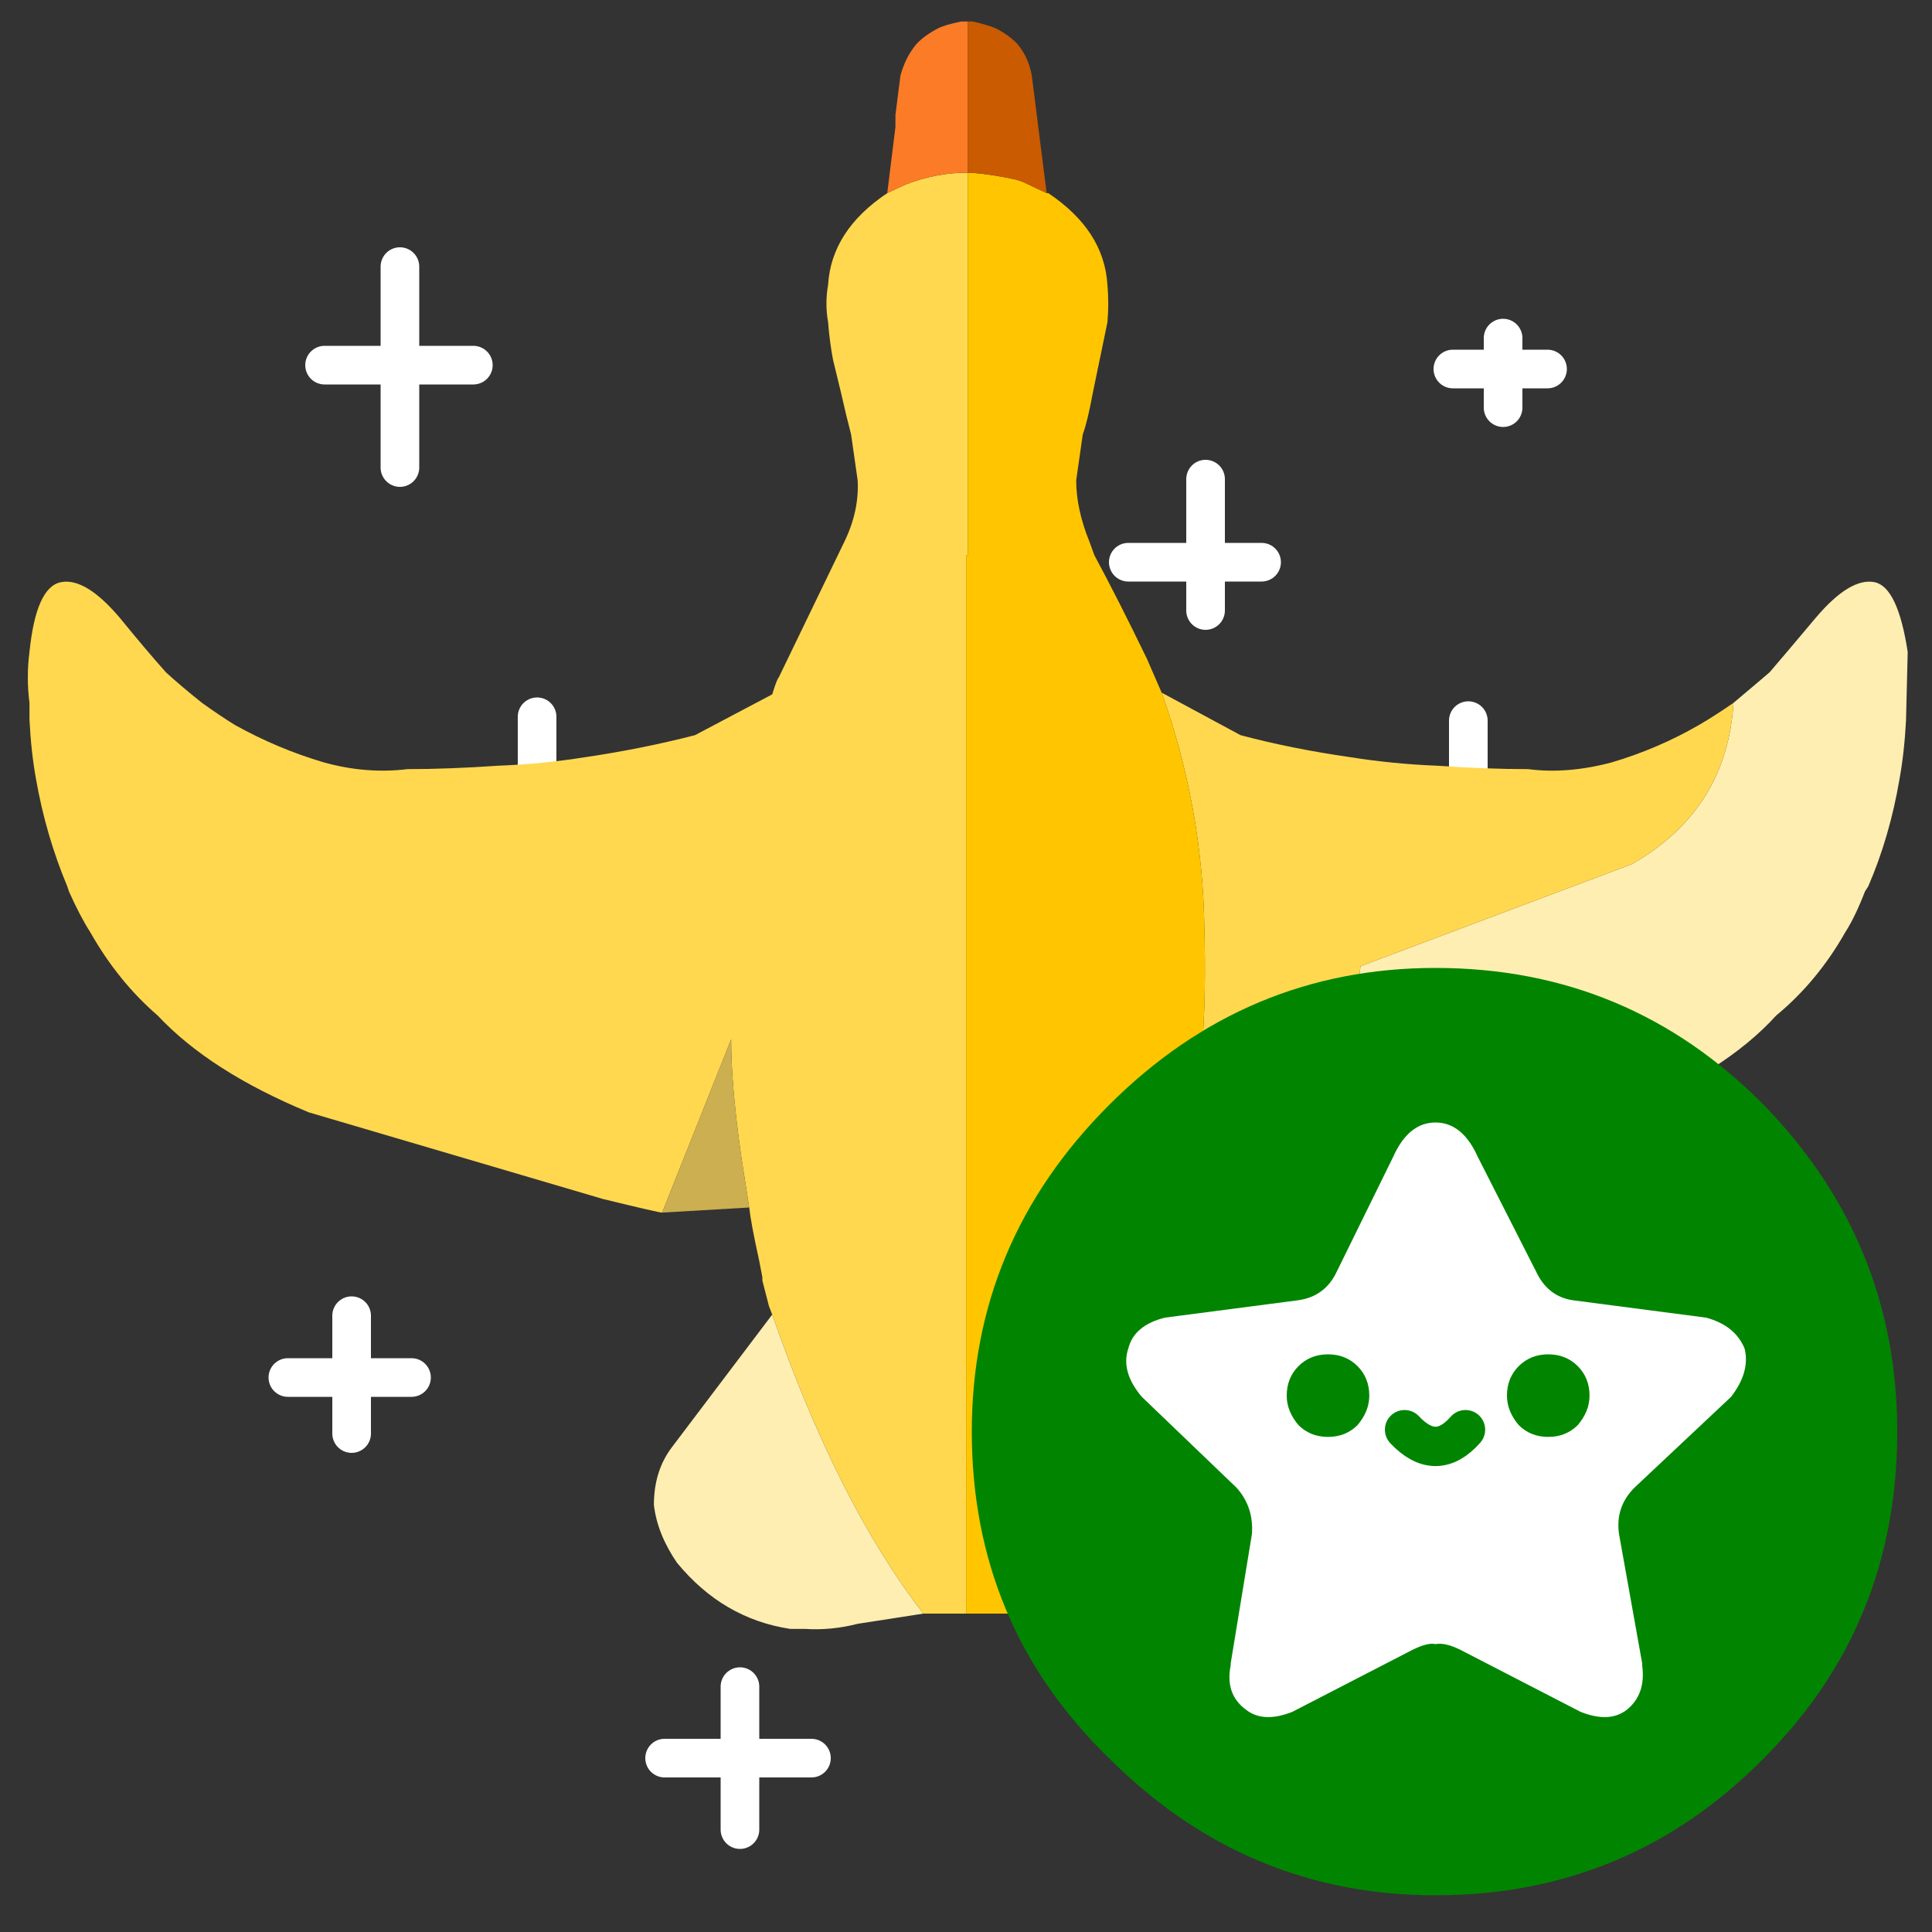 <svg width="50" height="50" viewBox="0 0 50 50" fill="none" xmlns="http://www.w3.org/2000/svg">
<rect x="0" y="0" width="50" height="50" fill="#333333" stroke="none"/>
<g clip-path="url(#clip0_388_27443)">
<path d="M40.05 9.55H38.9V10.55M38.9 8.75V9.55H37.6M35.3 21.25H38V18.65M38 21.25H40.25M31.2 12.4V14.55H32.65M31.2 14.55V15.8M38 21.25V21.95M29.2 14.55H31.2M10.35 6.9V9.45H12.25M8.4 9.45H10.35V12.1M12.35 20.7H13.9V18.55M15.45 20.7H13.9V21.35M10.65 35.65H9.1V37.1M7.45 35.65H9.1V34.05M19.15 47.35V45.5H17.2M19.15 43.65V45.5H21" stroke="white" stroke-linecap="round" stroke-linejoin="round"/>
<path d="M22.196 42.024L23.897 41.76C22.423 39.855 21.119 37.275 19.985 34.021L17.391 37.451C17.079 37.861 16.923 38.359 16.923 38.946C16.98 39.444 17.178 39.943 17.518 40.441C18.312 41.408 19.29 41.98 20.453 42.156H20.835C21.289 42.185 21.743 42.141 22.196 42.024ZM49.371 16.871C49.2 15.757 48.917 15.156 48.52 15.068C48.095 14.98 47.584 15.288 46.989 15.991C46.422 16.666 46.025 17.135 45.798 17.398C45.628 17.545 45.316 17.809 44.863 18.19C44.749 20.037 43.871 21.429 42.226 22.367L35.209 25.006L34.529 31.03C35.861 30.679 37.01 30.356 37.974 30.063L42.056 28.788C43.785 28.084 45.09 27.249 45.968 26.281C46.677 25.695 47.273 24.977 47.755 24.127C47.925 23.863 48.095 23.511 48.265 23.071L48.35 22.939C48.718 22.089 48.988 21.166 49.158 20.169C49.243 19.7 49.3 19.187 49.328 18.63L49.371 16.871Z" fill="#FFEEB1"/>
<path d="M33.083 38.946C33.111 38.359 32.97 37.846 32.658 37.407L30.064 34.021C28.93 37.275 27.611 39.855 26.109 41.76H26.151L27.852 42.024C28.306 42.141 28.745 42.185 29.171 42.156H29.596C30.758 41.951 31.736 41.364 32.53 40.397C32.87 39.987 33.055 39.503 33.083 38.946ZM25.046 4.47H25.003C24.493 4.47 23.968 4.573 23.43 4.778L22.962 4.998C21.998 5.643 21.488 6.434 21.431 7.372C21.374 7.695 21.374 8.017 21.431 8.34C21.459 8.692 21.502 9.014 21.558 9.307L21.771 10.187C21.856 10.568 21.941 10.919 22.026 11.242L22.196 12.429C22.225 12.957 22.111 13.485 21.856 14.012L20.155 17.53C20.127 17.56 20.084 17.662 20.027 17.838L19.985 17.97L17.986 19.026C17.079 19.26 16.129 19.451 15.137 19.597C14.4 19.714 13.649 19.788 12.883 19.817C12.033 19.876 11.253 19.905 10.544 19.905C9.835 19.993 9.112 19.934 8.375 19.729C7.581 19.494 6.816 19.172 6.079 18.762C5.795 18.586 5.512 18.395 5.228 18.19C4.86 17.897 4.548 17.633 4.293 17.398C3.953 17.017 3.556 16.548 3.102 15.991C2.507 15.288 1.996 14.98 1.571 15.068C1.146 15.156 0.877 15.757 0.763 16.871C0.706 17.311 0.706 17.75 0.763 18.19V18.63C0.791 19.187 0.848 19.7 0.933 20.169C1.103 21.136 1.373 22.06 1.741 22.939L1.784 23.071C1.982 23.511 2.166 23.863 2.337 24.127C2.819 24.977 3.4 25.695 4.08 26.281C4.987 27.249 6.292 28.084 7.993 28.788L15.605 31.03C16.569 31.265 17.079 31.382 17.136 31.382L18.922 26.897C18.922 27.688 19.007 28.685 19.177 29.887L19.39 31.25C19.418 31.514 19.503 31.969 19.645 32.614L19.73 33.053V33.141L19.9 33.801L19.985 34.021C21.119 37.275 22.423 39.855 23.897 41.76H25.003V14.364H25.046V4.47ZM44.863 18.19C44.523 18.424 44.225 18.615 43.97 18.762C43.261 19.172 42.51 19.494 41.716 19.729C40.95 19.934 40.227 19.993 39.547 19.905C38.838 19.905 38.059 19.876 37.208 19.817C36.443 19.788 35.691 19.714 34.954 19.597C33.934 19.451 32.984 19.26 32.105 19.026L30.064 17.926C30.773 19.92 31.141 21.957 31.169 24.038C31.198 25.123 31.183 26.061 31.127 26.853L32.913 31.382H32.956C33.012 31.382 33.537 31.265 34.529 31.03L35.209 25.006L42.226 22.367C43.87 21.429 44.749 20.037 44.863 18.19Z" fill="#FFD84F"/>
<path d="M30.872 29.887L30.659 31.25L32.913 31.382L31.127 26.853C31.07 28.026 30.985 29.037 30.872 29.887ZM17.136 31.382L19.39 31.25L19.177 29.887C19.007 28.685 18.922 27.688 18.922 26.897L17.136 31.382Z" fill="#CCAF50"/>
<path d="M25.131 4.47H25.046V14.364H25.003V41.76H26.109C27.611 39.855 28.93 37.275 30.064 34.021V33.933L30.234 33.537V33.361L30.319 33.141L30.404 32.614C30.489 32.232 30.574 31.778 30.659 31.25L30.872 29.887C30.985 29.037 31.07 28.026 31.127 26.853C31.183 26.061 31.198 25.123 31.169 24.038C31.141 21.957 30.772 19.92 30.064 17.926L29.681 17.047C29.199 16.05 28.745 15.156 28.32 14.364L28.192 14.012C27.966 13.455 27.852 12.928 27.852 12.429L28.022 11.242C28.108 11.008 28.192 10.656 28.278 10.187L28.66 8.34C28.689 8.017 28.689 7.695 28.66 7.372C28.604 6.434 28.093 5.643 27.129 4.998H27.087L26.619 4.778C26.506 4.719 26.392 4.675 26.279 4.646C25.882 4.558 25.499 4.499 25.131 4.47Z" fill="#FFC600"/>
<path d="M24.28 0.732C24.053 0.849 23.869 0.981 23.727 1.128C23.529 1.362 23.387 1.641 23.302 1.963L23.174 2.975V3.283L22.962 4.998L23.43 4.778C23.968 4.573 24.493 4.47 25.003 4.47H25.046V0.556H24.875C24.592 0.615 24.393 0.674 24.28 0.732Z" fill="#FC7B26"/>
<path d="M26.321 1.128C26.18 0.981 25.995 0.849 25.769 0.732C25.627 0.674 25.428 0.615 25.173 0.556H25.046V4.47H25.131C25.499 4.499 25.882 4.558 26.279 4.646C26.392 4.675 26.506 4.719 26.619 4.778L27.087 4.998L26.704 1.963C26.648 1.641 26.52 1.362 26.321 1.128Z" fill="#CA5B01"/>
<path d="M49.1 37.05C49.1 33.783 47.95 30.967 45.65 28.6C43.317 26.233 40.483 25.05 37.15 25.05C33.883 25.05 31.067 26.233 28.7 28.6C26.333 30.967 25.15 33.783 25.15 37.05C25.15 40.383 26.333 43.2 28.7 45.5C31.067 47.867 33.883 49.05 37.15 49.05C40.483 49.05 43.317 47.867 45.65 45.5C47.95 43.2 49.1 40.383 49.1 37.05Z" fill="#018501"/>
<path d="M41.9 39.7C41.833 39.233 41.967 38.833 42.3 38.5L44.8 36.15C45.133 35.717 45.25 35.3 45.15 34.9C44.983 34.5 44.65 34.233 44.15 34.1L40.7 33.65C40.267 33.583 39.95 33.333 39.75 32.9L38.25 29.95C37.983 29.35 37.617 29.05 37.15 29.05C36.683 29.05 36.317 29.35 36.05 29.95L34.6 32.9C34.4 33.333 34.067 33.583 33.6 33.65L30.15 34.1C29.617 34.233 29.3 34.5 29.2 34.9C29.067 35.3 29.183 35.717 29.55 36.15L32 38.5C32.3 38.833 32.433 39.233 32.4 39.7L31.85 43.05V43.1C31.75 43.6 31.883 43.983 32.25 44.25C32.55 44.483 32.95 44.5 33.45 44.3L36.55 42.7C36.817 42.567 37.017 42.517 37.15 42.55C37.317 42.517 37.533 42.567 37.8 42.7L40.9 44.3C41.4 44.5 41.8 44.483 42.1 44.25C42.433 43.983 42.567 43.6 42.5 43.1V43.05L41.9 39.7Z" fill="white"/>
<path d="M36.35 37C36.893 37.577 37.419 37.577 37.927 37" stroke="#018501" stroke-width="1.018" stroke-linecap="round" stroke-linejoin="round"/>
<path d="M35.437 36.118C35.437 35.813 35.335 35.559 35.132 35.355C34.928 35.152 34.674 35.05 34.369 35.05C34.063 35.05 33.809 35.152 33.605 35.355C33.402 35.559 33.3 35.813 33.3 36.118C33.3 36.39 33.402 36.644 33.605 36.882C33.809 37.085 34.063 37.187 34.369 37.187C34.674 37.187 34.928 37.085 35.132 36.882C35.335 36.644 35.437 36.39 35.437 36.118Z" fill="#018501"/>
<path d="M41.137 36.118C41.137 35.813 41.035 35.559 40.832 35.355C40.628 35.152 40.374 35.05 40.069 35.05C39.763 35.05 39.509 35.152 39.305 35.355C39.102 35.559 39 35.813 39 36.118C39 36.39 39.102 36.644 39.305 36.882C39.509 37.085 39.763 37.187 40.069 37.187C40.374 37.187 40.628 37.085 40.832 36.882C41.035 36.644 41.137 36.39 41.137 36.118Z" fill="#018501"/>
</g>
<defs>
<clipPath id="clip0_388_27443">
<rect width="50" height="50" fill="white"/>
</clipPath>
</defs>
</svg>
